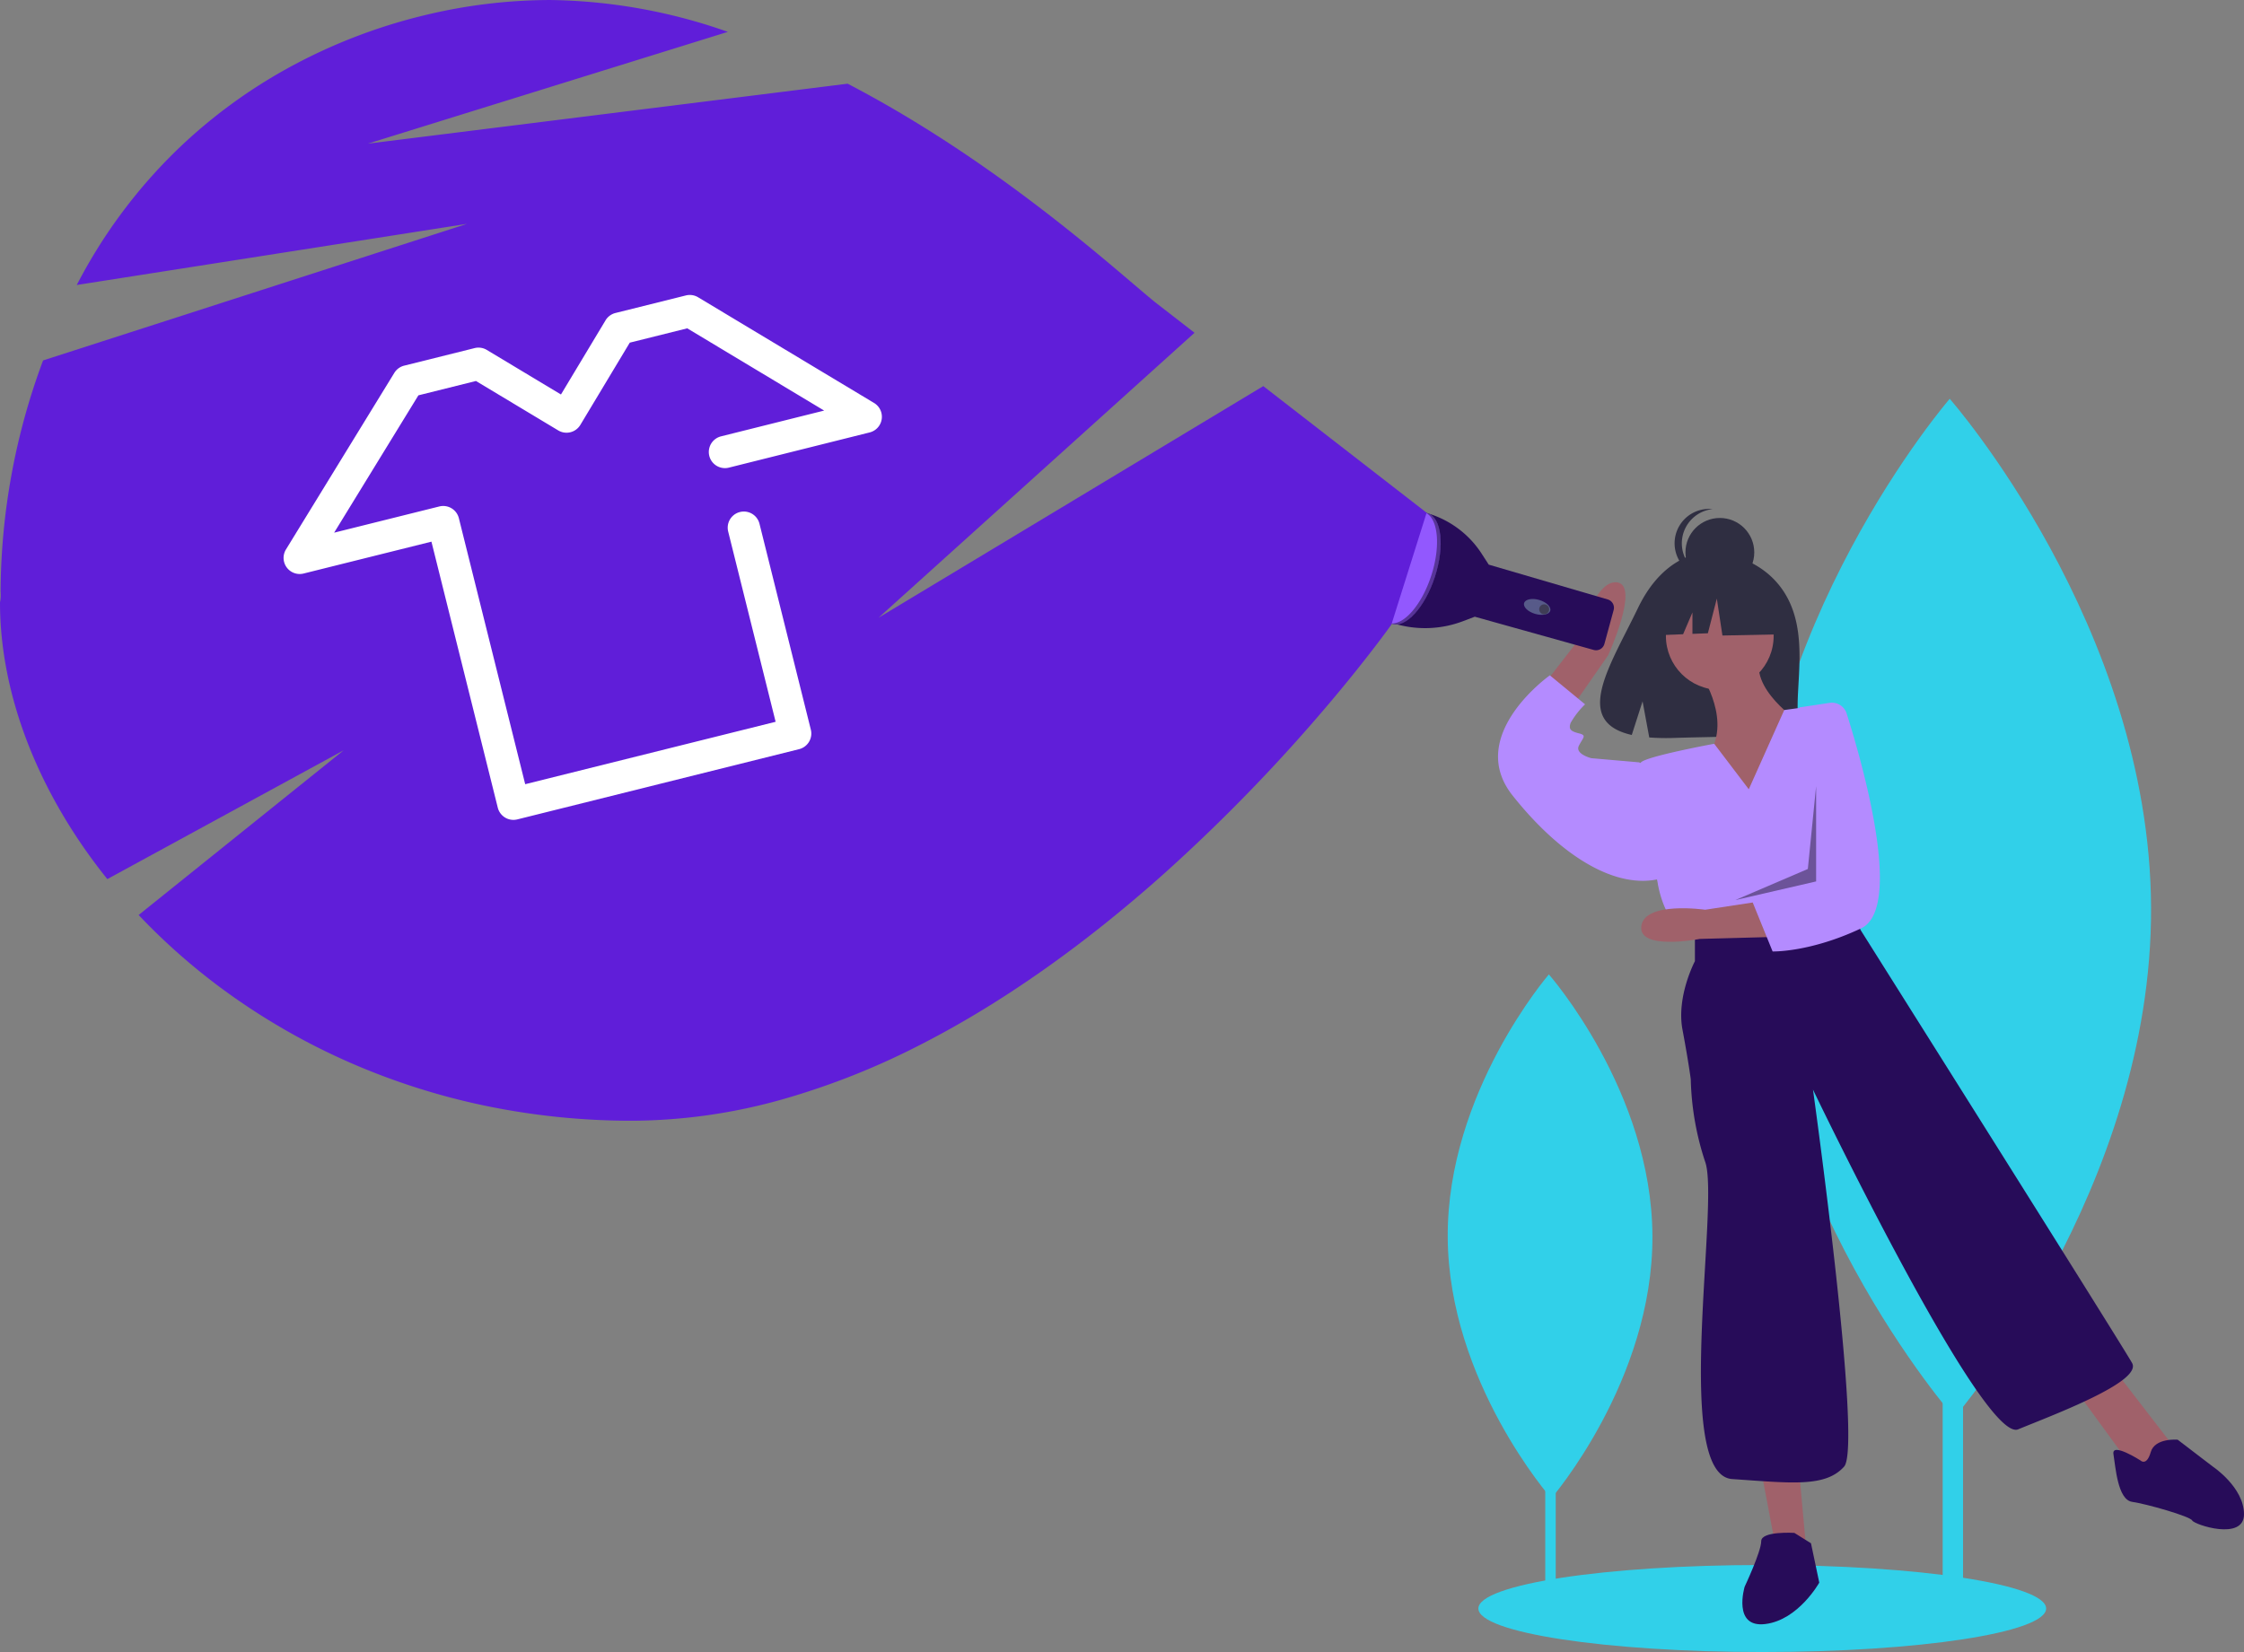 <svg xmlns="http://www.w3.org/2000/svg" width="346.276" height="255" viewBox="0 0 346.276 255"><rect x="0" y="0" width="346.276" height="255" fill="#808080" stroke="none"/><defs><style>.a{fill:#31d0e9;}.b{fill:#2f2e41;}.c{fill:#a0616a;}.d{fill:#b48bff;}.e{fill:#270c59;}.f{opacity:0.4;}.g{fill:#575a89;}.h{fill:#3f3d56;}.i{fill:#9258fe;}.j{fill:#601ed9;}.k{fill:#fff;}</style></defs><g transform="translate(-36.869 -243)"><rect class="a" width="3.144" height="124.171" transform="translate(336.649 367.209)"/><path class="a" d="M976.706,322.237c.2,43.42-30.348,78.759-30.348,78.759s-30.872-35.057-31.072-78.476,30.348-78.759,30.348-78.759S976.5,278.818,976.706,322.237Z" transform="translate(-607.901 60.795)"/><rect class="a" width="1.617" height="63.864" transform="translate(275.321 425.633)"/><path class="a" d="M799.524,562.011c.1,22.332-15.609,40.508-15.609,40.508s-15.878-18.031-15.981-40.362,15.609-40.508,15.609-40.508S799.421,539.68,799.524,562.011Z" transform="translate(-507.665 -128.24)"/><ellipse class="a" cx="43.805" cy="6.715" rx="43.805" ry="6.715" transform="translate(265.001 484.571)"/><path class="b" d="M870.107,324.311c-3.711-6.271-11.054-6.563-11.054-6.563s-7.155-.915-11.744,8.636c-4.278,8.9-10.182,17.5-.951,19.581l1.667-5.19,1.033,5.576a36.12,36.12,0,0,0,3.95.068c9.886-.319,19.3.093,19-3.454C871.6,338.247,873.678,330.344,870.107,324.311Z" transform="translate(-557.688 10.482)"/><path class="c" d="M889.234,369.816s4.8,6.715,1.918,12.15,6.715,11.191,6.715,11.191L904.9,377.81s-8.313-5.436-6.075-10.552Z" transform="translate(-590.18 -23.214)"/><circle class="c" cx="8.313" cy="8.313" r="8.313" transform="translate(293.938 332.853)"/><path class="c" d="M809.255,350.23l6.947-8.964s2.446-9.4,5.989-8.919-1.4,11.268-1.4,11.268l-6.9,9.922Z" transform="translate(-535.774 0.546)"/><path class="c" d="M871.469,707.974l2.238,11.831,4.8,1.279-1.279-14.069Z" transform="translate(-562.823 -237.952)"/><path class="c" d="M1022.47,664.573l8.633,11.83,3.517,1.6,2.878-4.8-8.633-11.191Z" transform="translate(-665.542 -207.34)"/><path class="d" d="M877.508,405.048l-5.334-7.021s-10.334,1.905-11.293,2.865,2.558,18.545,2.558,18.545.639,4.8,3.517,7.354l2.878,1.918,23.661-4.8.89-10.528a27.629,27.629,0,0,0-7.285-21.127h0l-4.117.563Z" transform="translate(-570.781 -40.221)"/><path class="d" d="M815.572,391.327l-1.6-.639-7.354-.639s-2.558-.639-1.918-1.918,1.279-1.6,0-1.918-1.6-.639-1.279-1.6a12.725,12.725,0,0,1,2.238-2.878l-5.436-4.476s-.294.208-.77.593c-2.7,2.185-11.238,10.069-4.986,17.952,7.354,9.273,15.987,14.708,23.021,12.79Z" transform="translate(-524.192 -30.017)"/><path class="e" d="M882.736,494.455v4.476s-2.878,5.436-1.919,10.552,1.279,7.674,1.279,7.674a43.659,43.659,0,0,0,2.238,12.79c2.238,6.395-5.116,48.281,4.157,48.921s14.388,1.279,17.266-1.918-4.8-58.193-4.8-58.193,26.219,54.676,31.655,52.438S951.8,563.84,950.2,560.962s-41.886-66.826-41.886-66.826l-1.279-2.878Z" transform="translate(-584.322 -107.566)"/><path class="e" d="M918.158,791.2s-5.116-.32-5.116,1.279-2.558,7.034-2.558,7.034-1.918,6.395,3.2,5.755S922,798.876,922,798.876l-1.279-6.075Z" transform="translate(-604.396 -311.588)"/><path class="e" d="M1093.352,749.422s-4.476-2.878-4.157-.959.64,7.034,2.878,7.354,8.953,2.238,9.273,2.878,7.993,3.2,7.993-.959-4.8-7.354-4.8-7.354l-5.436-4.157s-3.517-.32-4.157,1.919S1093.352,749.422,1093.352,749.422Z" transform="translate(-726.194 -280.998)"/><circle class="b" cx="5.309" cy="5.309" r="5.309" transform="translate(296.955 322.952)"/><path class="b" d="M878.544,302.233a5.309,5.309,0,0,1,4.75-5.279,5.367,5.367,0,0,0-.558-.03,5.309,5.309,0,1,0,0,10.618,5.367,5.367,0,0,0,.559-.03A5.309,5.309,0,0,1,878.544,302.233Z" transform="translate(-582.148 24.631)"/><path class="b" d="M836.982,277.107l-7.254-3.8-10.018,1.555-2.073,9.154,5.159-.2,1.441-3.363v3.307l2.38-.091L828,278.316l.864,5.7,8.463-.173Z" transform="translate(-526.204 57.081)"/><path class="c" d="M881.529,491.334l-11.187.3s-9.546,1.857-9.01-2,9.848-2.505,9.848-2.505l10.193-1.555Z" transform="translate(-571.185 -103.704)"/><path class="d" d="M926.963,390.5a2.387,2.387,0,0,1,2.633,1.64c2.19,6.9,8.937,30,2.234,33.165-7.9,3.732-13.658,3.568-13.658,3.568l-3.084-7.593,2.807-2.635,3-19.273,1.436-8.17Z" transform="translate(-607.768 -39.009)"/><path class="f" d="M871.439,379.515,870.16,392.3l-11.191,4.8,12.47-2.878Z" transform="translate(-554.32 -15.168)"/><path class="e" d="M746.864,298.7h0a14.977,14.977,0,0,1,8.746,6.353l1.046,1.62.053.067,18.348,5.369a1.337,1.337,0,0,1,.915,1.636l-1.424,5.223a1.337,1.337,0,0,1-1.65.936l-18.353-5.13h0l-1.843.7a16.472,16.472,0,0,1-10.59.36h0Z" transform="translate(-490.098 23.419)"/><ellipse class="g" cx="1.12" cy="2.101" rx="1.12" ry="2.101" transform="translate(271.742 337.166) rotate(-73.69)"/><circle class="h" cx="0.77" cy="0.77" r="0.77" transform="translate(274.382 336.279)"/><ellipse class="i" cx="8.982" cy="4.062" rx="8.982" ry="4.062" transform="matrix(0.308, -0.951, 0.951, 0.308, 247.803, 338.056)"/><path class="f" d="M746.612,308.475c1.474-4.547,1.073-8.784-.867-9.706a1.886,1.886,0,0,1,.344.076c2.134.692,2.623,5.078,1.093,9.8s-4.5,7.983-6.634,7.291a1.872,1.872,0,0,1-.226-.091C742.421,316.109,745.162,312.945,746.612,308.475Z" transform="translate(-488.882 23.376)"/><path class="j" d="M-3354.5-2869.006a111.044,111.044,0,0,1-22.964-2.38,106.116,106.116,0,0,1-20.606-6.613,102.8,102.8,0,0,1-17.855-10.056,97.454,97.454,0,0,1-14.712-12.709l31.647-25.426-36.477,19.885c-10.681-13.307-16.562-28.475-16.562-42.711a5.519,5.519,0,0,0,.091-1.629,103.344,103.344,0,0,1,6.556-35.72l65.412-21.08-60.217,9.435c.229-.437.431-.817.617-1.163a80.532,80.532,0,0,1,14.706-19.544,80.516,80.516,0,0,1,18.232-13.293,85.024,85.024,0,0,1,19.884-7.581,83.018,83.018,0,0,1,19.663-2.407,85.407,85.407,0,0,1,27.372,4.916l-55.552,17.255,74.034-9.254c20.082,10.452,36.358,24.318,44.18,30.981,1.528,1.3,2.734,2.33,3.518,2.942l5.834,4.525-48.763,43.984,59.375-35.752,25.2,19.545-5.435,17.266c-.141.2-3.505,4.938-9.431,11.967a266.681,266.681,0,0,1-25.484,26.327c-12.427,11.117-24.983,19.975-37.32,26.327a115.7,115.7,0,0,1-21.781,8.676A86.489,86.489,0,0,1-3354.5-2869.006Z" transform="translate(3488.899 3285)"/><g transform="translate(74.679 305.563) rotate(-14)"><path class="k" d="M1435.776,304.517h-44.8a2.489,2.489,0,0,1-2.489-2.489V259.713h-20.327a2.488,2.488,0,0,1-1.744-4.265l22.817-22.4a2.489,2.489,0,0,1,1.744-.713h11.2a2.489,2.489,0,0,1,1.76.729l9.441,9.441,9.441-9.441a2.49,2.49,0,0,1,1.76-.729h11.2a2.49,2.49,0,0,1,1.76.729l22.4,22.4a2.489,2.489,0,0,1-1.757,4.249l-22.4.017h0a2.489,2.489,0,0,1,0-4.978l16.4-.012-17.427-17.429h-9.14l-10.472,10.473a2.488,2.488,0,0,1-3.519,0l-10.472-10.473h-9.154l-17.745,17.424h16.728a2.49,2.49,0,0,1,2.489,2.489v42.315h39.826v-30.26a2.489,2.489,0,1,1,4.978,0v32.749A2.489,2.489,0,0,1,1435.776,304.517Z" transform="translate(-1365.667 -232.333)"/></g></g></svg>
